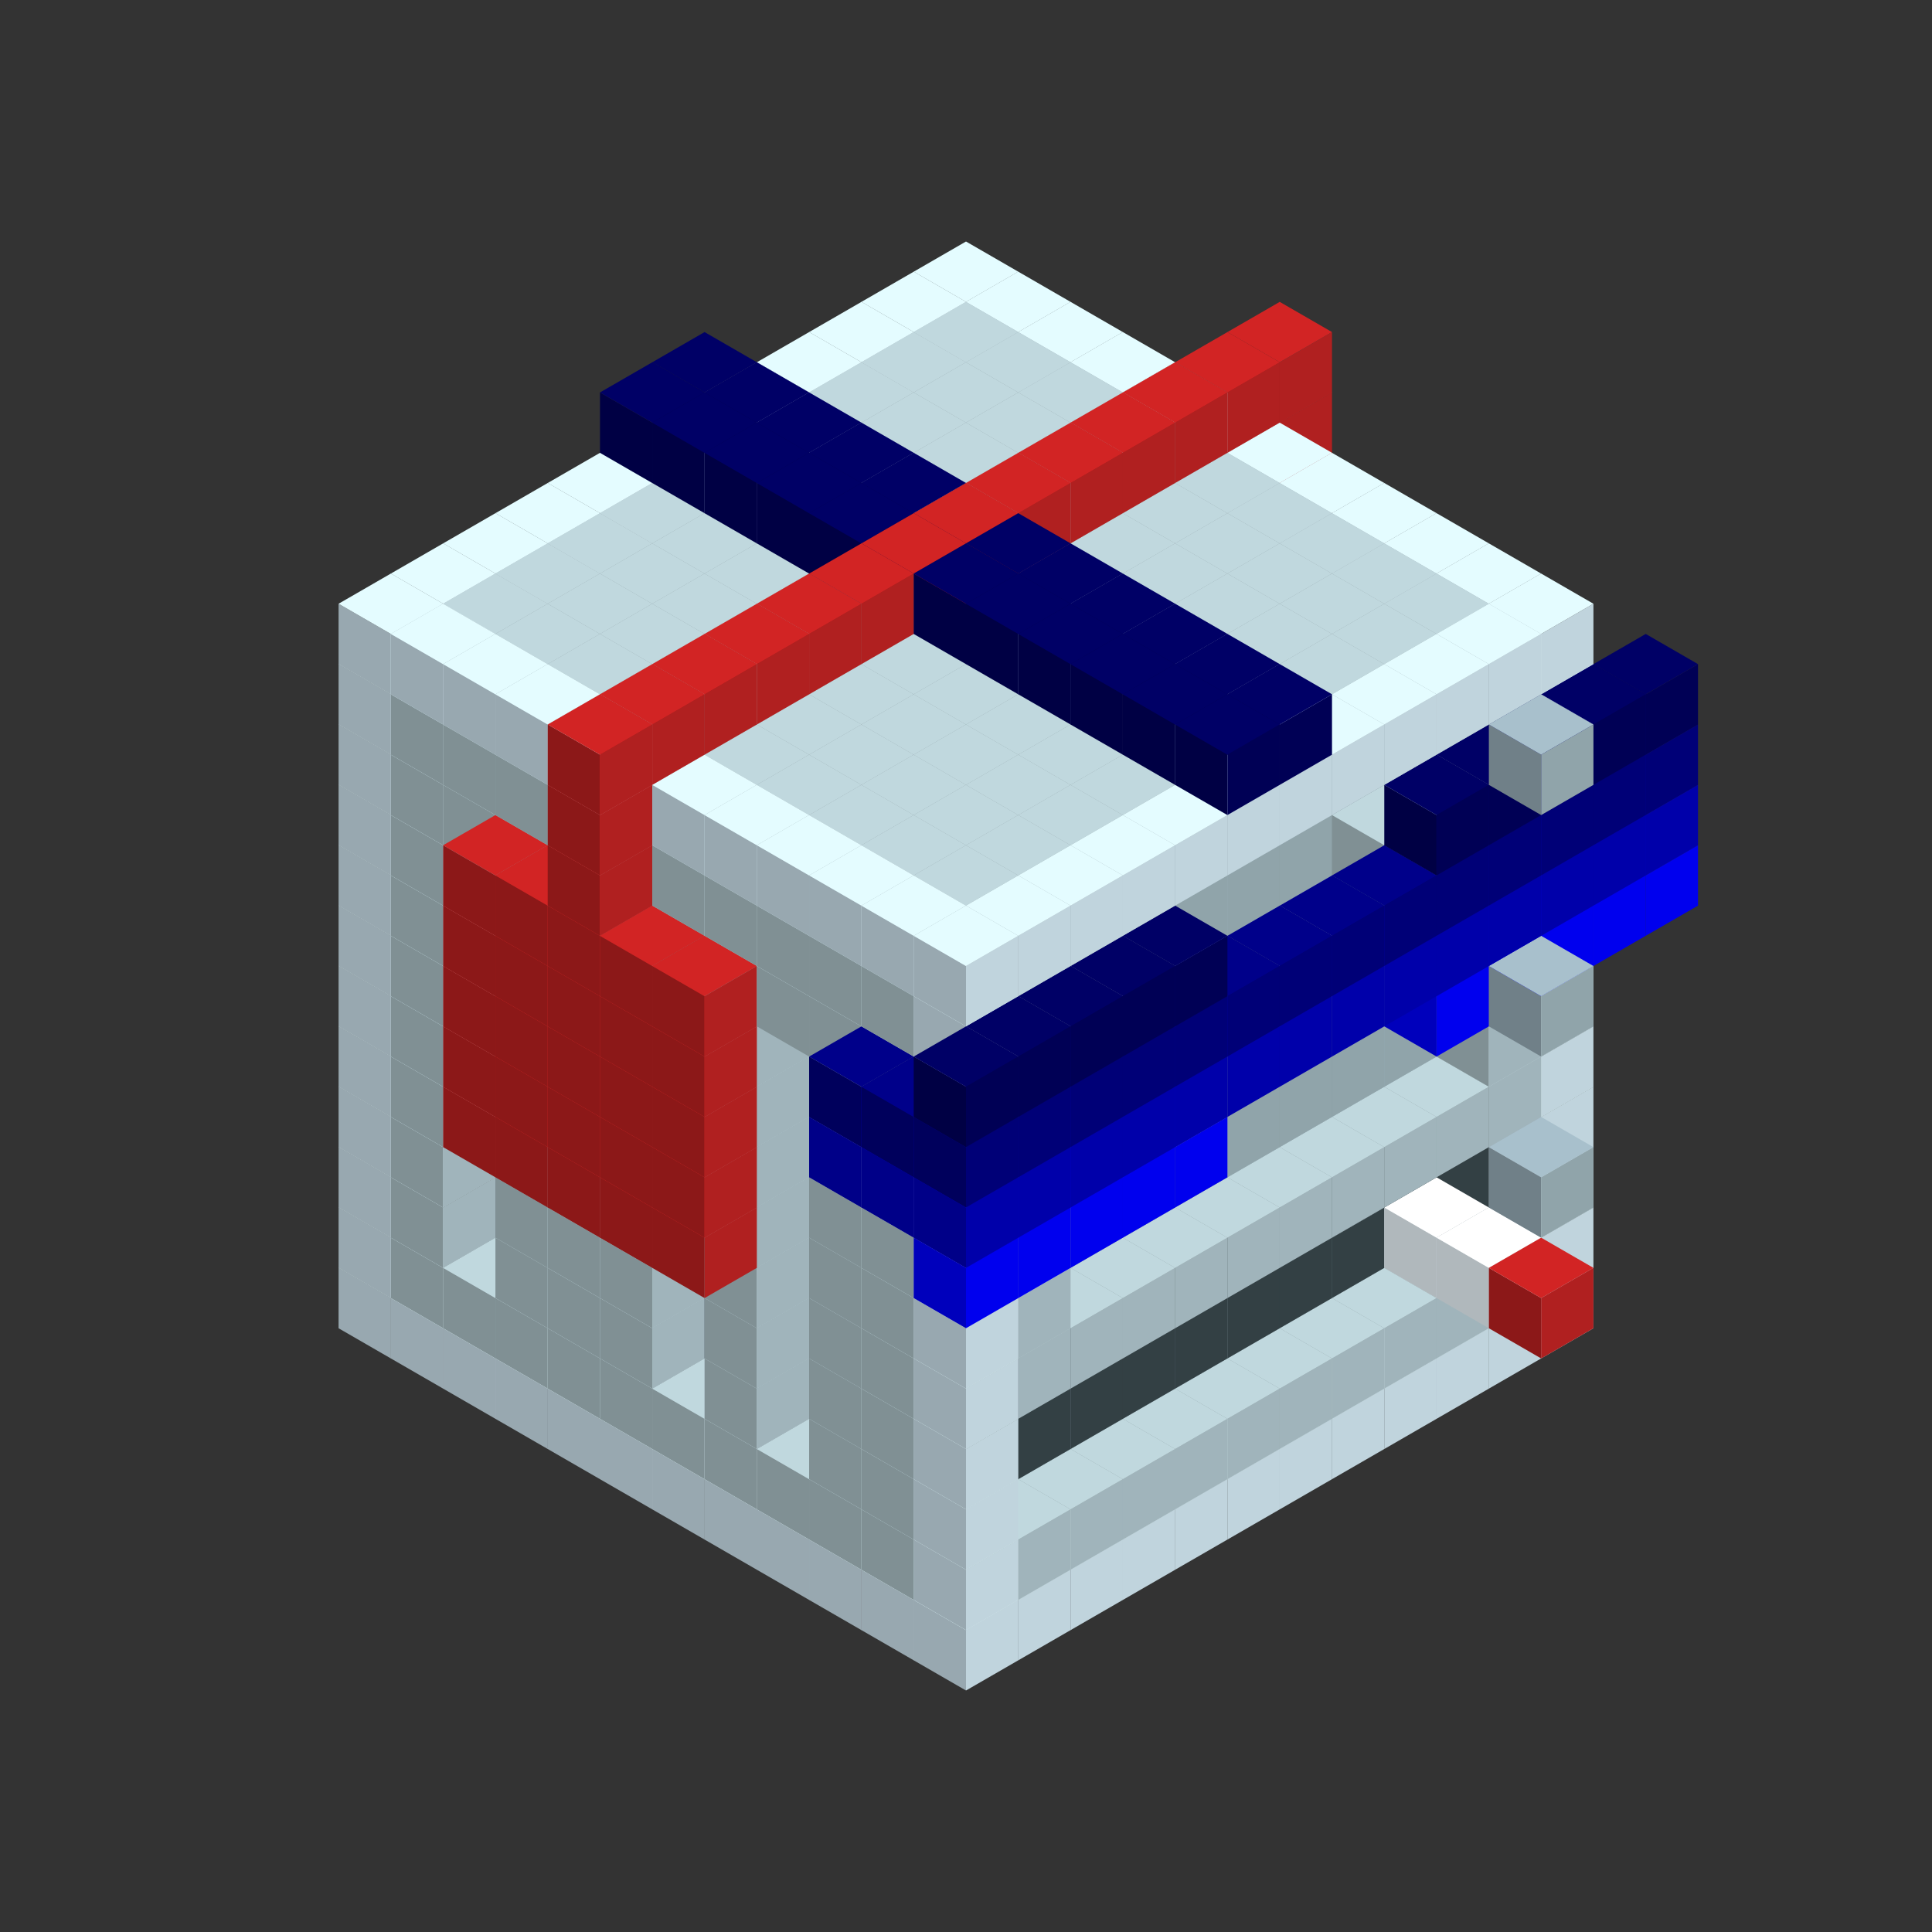 
<svg width='600' height='600' viewBox='4436371 5550000 3200000 3200000' xmlns='http://www.w3.org/2000/svg' xmlns:xlink='http://www.w3.org/1999/xlink'>
<rect x="4436371" y="5550000" width="3200000" height="3200000" fill="#333333" stroke="none"/>
<use xlink:href='#v-0x00000058-4' transform='translate(983738,3600000)'/>
<use xlink:href='#v-0x00000058-4' transform='translate(1070341,3650000)'/>
<use xlink:href='#v-0x00000058-4' transform='translate(1156944,3700000)'/>
<use xlink:href='#v-0x00000058-4' transform='translate(1243547,3750000)'/>
<use xlink:href='#v-0x00000058-4' transform='translate(1330150,3800000)'/>
<use xlink:href='#v-0x00000058-4' transform='translate(1416753,3850000)'/>
<use xlink:href='#v-0x00000058-4' transform='translate(1503356,3900000)'/>
<use xlink:href='#v-0x00000058-4' transform='translate(1589959,3950000)'/>
<use xlink:href='#v-0x00000058-4' transform='translate(1676562,4000000)'/>
<use xlink:href='#v-0x00000058-4' transform='translate(1763165,4050000)'/>
<use xlink:href='#v-0x00000058-4' transform='translate(1849768,4100000)'/>
<use xlink:href='#v-0x00000058-4' transform='translate(2889004,3600000)'/>
<use xlink:href='#v-0x00000058-4' transform='translate(2802401,3650000)'/>
<use xlink:href='#v-0x00000058-4' transform='translate(2715798,3700000)'/>
<use xlink:href='#v-0x00000058-4' transform='translate(2629195,3750000)'/>
<use xlink:href='#v-0x00000058-4' transform='translate(2542592,3800000)'/>
<use xlink:href='#v-0x00000058-4' transform='translate(2455989,3850000)'/>
<use xlink:href='#v-0x00000058-4' transform='translate(2369386,3900000)'/>
<use xlink:href='#v-0x00000058-4' transform='translate(2282783,3950000)'/>
<use xlink:href='#v-0x00000058-4' transform='translate(2196180,4000000)'/>
<use xlink:href='#v-0x00000058-4' transform='translate(2109577,4050000)'/>
<use xlink:href='#v-0x00000058-4' transform='translate(2022974,4100000)'/>
<use xlink:href='#v-0x00000058-4' transform='translate(1936371,4150000)'/>
<use xlink:href='#v-0x00000058-4' transform='translate(983738,3500000)'/>
<use xlink:href='#v-0x00000058-1' transform='translate(1070341,3550000)'/>
<use xlink:href='#v-0x00000058-1' transform='translate(1156944,3600000)'/>
<use xlink:href='#v-0x00000058-1' transform='translate(1243547,3650000)'/>
<use xlink:href='#v-0x00000058-1' transform='translate(1330150,3700000)'/>
<use xlink:href='#v-0x00000058-1' transform='translate(1416753,3750000)'/>
<use xlink:href='#v-0x00000058-1' transform='translate(1503356,3800000)'/>
<use xlink:href='#v-0x00000058-1' transform='translate(1589959,3850000)'/>
<use xlink:href='#v-0x00000058-1' transform='translate(1676562,3900000)'/>
<use xlink:href='#v-0x00000058-1' transform='translate(1763165,3950000)'/>
<use xlink:href='#v-0x00000058-2' transform='translate(2715798,3500000)'/>
<use xlink:href='#v-0x00000058-2' transform='translate(2629195,3550000)'/>
<use xlink:href='#v-0x00000058-2' transform='translate(2542592,3600000)'/>
<use xlink:href='#v-0x00000058-2' transform='translate(2455989,3650000)'/>
<use xlink:href='#v-0x00000058-2' transform='translate(2369386,3700000)'/>
<use xlink:href='#v-0x00000058-2' transform='translate(2282783,3750000)'/>
<use xlink:href='#v-0x00000058-2' transform='translate(2196180,3800000)'/>
<use xlink:href='#v-0x00000058-2' transform='translate(2109577,3850000)'/>
<use xlink:href='#v-0x00000058-2' transform='translate(2022974,3900000)'/>
<use xlink:href='#v-0x00000058-2' transform='translate(1936371,3950000)'/>
<use xlink:href='#v-0x00000058-1' transform='translate(1849768,4000000)'/>
<use xlink:href='#v-0x00000058-4' transform='translate(2889004,3500000)'/>
<use xlink:href='#v-0x00000058-1' transform='translate(2802401,3550000)'/>
<use xlink:href='#v-0x00000058-1' transform='translate(2715798,3600000)'/>
<use xlink:href='#v-0x00000058-1' transform='translate(2629195,3650000)'/>
<use xlink:href='#v-0x00000058-1' transform='translate(2542592,3700000)'/>
<use xlink:href='#v-0x00000058-1' transform='translate(2455989,3750000)'/>
<use xlink:href='#v-0x00000058-1' transform='translate(2369386,3800000)'/>
<use xlink:href='#v-0x00000058-1' transform='translate(2282783,3850000)'/>
<use xlink:href='#v-0x00000058-1' transform='translate(2196180,3900000)'/>
<use xlink:href='#v-0x00000058-1' transform='translate(2109577,3950000)'/>
<use xlink:href='#v-0x00000058-1' transform='translate(2022974,4000000)'/>
<use xlink:href='#v-0x00000058-4' transform='translate(1936371,4050000)'/>
<use xlink:href='#v-0x00000058-4' transform='translate(983738,3400000)'/>
<use xlink:href='#v-0x00000058-1' transform='translate(1070341,3450000)'/>
<use xlink:href='#v-0x00000058-2' transform='translate(1243547,3450000)'/>
<use xlink:href='#v-0x00000058-2' transform='translate(1330150,3500000)'/>
<use xlink:href='#v-0x00000058-1' transform='translate(1243547,3550000)'/>
<use xlink:href='#v-0x00000058-2' transform='translate(1416753,3550000)'/>
<use xlink:href='#v-0x00000058-1' transform='translate(1330150,3600000)'/>
<use xlink:href='#v-0x00000058-2' transform='translate(1503356,3600000)'/>
<use xlink:href='#v-0x00000058-1' transform='translate(1416753,3650000)'/>
<use xlink:href='#v-0x00000058-2' transform='translate(1589959,3650000)'/>
<use xlink:href='#v-0x00000058-2' transform='translate(1676562,3700000)'/>
<use xlink:href='#v-0x00000058-1' transform='translate(1589959,3750000)'/>
<use xlink:href='#v-0x00000058-2' transform='translate(1763165,3750000)'/>
<use xlink:href='#v-0x00000058-2' transform='translate(1849768,3800000)'/>
<use xlink:href='#v-0x00000058-1' transform='translate(1763165,3850000)'/>
<use xlink:href='#v-0x00000058-5' transform='translate(2715798,3400000)'/>
<use xlink:href='#v-0x00000058-6' transform='translate(2629195,3450000)'/>
<use xlink:href='#v-0x00000058-5' transform='translate(2542592,3500000)'/>
<use xlink:href='#v-0x00000058-5' transform='translate(2455989,3550000)'/>
<use xlink:href='#v-0x00000058-5' transform='translate(2369386,3600000)'/>
<use xlink:href='#v-0x00000058-5' transform='translate(2282783,3650000)'/>
<use xlink:href='#v-0x00000058-5' transform='translate(2196180,3700000)'/>
<use xlink:href='#v-0x00000058-5' transform='translate(2109577,3750000)'/>
<use xlink:href='#v-0x00000058-5' transform='translate(2022974,3800000)'/>
<use xlink:href='#v-0x00000058-5' transform='translate(1936371,3850000)'/>
<use xlink:href='#v-0x00000058-1' transform='translate(1849768,3900000)'/>
<use xlink:href='#v-0x00000058-4' transform='translate(2889004,3400000)'/>
<use xlink:href='#v-0x00000058-6' transform='translate(2715798,3500000)'/>
<use xlink:href='#v-0x00000058-4' transform='translate(1936371,3950000)'/>
<use xlink:href='#v-0x00000058-6' transform='translate(2802401,3550000)'/>
<use xlink:href='#v-0x00000058-7' transform='translate(2889004,3600000)'/>
<use xlink:href='#v-0x00000058-4' transform='translate(983738,3300000)'/>
<use xlink:href='#v-0x00000058-1' transform='translate(1070341,3350000)'/>
<use xlink:href='#v-0x00000058-2' transform='translate(1243547,3350000)'/>
<use xlink:href='#v-0x00000058-2' transform='translate(1330150,3400000)'/>
<use xlink:href='#v-0x00000058-1' transform='translate(1243547,3450000)'/>
<use xlink:href='#v-0x00000058-2' transform='translate(1416753,3450000)'/>
<use xlink:href='#v-0x00000058-1' transform='translate(1330150,3500000)'/>
<use xlink:href='#v-0x00000058-2' transform='translate(1503356,3500000)'/>
<use xlink:href='#v-0x00000058-1' transform='translate(1416753,3550000)'/>
<use xlink:href='#v-0x00000058-2' transform='translate(1589959,3550000)'/>
<use xlink:href='#v-0x00000058-2' transform='translate(1676562,3600000)'/>
<use xlink:href='#v-0x00000058-1' transform='translate(1589959,3650000)'/>
<use xlink:href='#v-0x00000058-2' transform='translate(1763165,3650000)'/>
<use xlink:href='#v-0x00000058-2' transform='translate(1849768,3700000)'/>
<use xlink:href='#v-0x00000058-1' transform='translate(1763165,3750000)'/>
<use xlink:href='#v-0x00000058-5' transform='translate(2715798,3300000)'/>
<use xlink:href='#v-0x00000058-5' transform='translate(2629195,3350000)'/>
<use xlink:href='#v-0x00000058-5' transform='translate(2542592,3400000)'/>
<use xlink:href='#v-0x00000058-5' transform='translate(2455989,3450000)'/>
<use xlink:href='#v-0x00000058-5' transform='translate(2369386,3500000)'/>
<use xlink:href='#v-0x00000058-5' transform='translate(2282783,3550000)'/>
<use xlink:href='#v-0x00000058-5' transform='translate(2196180,3600000)'/>
<use xlink:href='#v-0x00000058-5' transform='translate(2109577,3650000)'/>
<use xlink:href='#v-0x00000058-5' transform='translate(2022974,3700000)'/>
<use xlink:href='#v-0x00000058-5' transform='translate(1936371,3750000)'/>
<use xlink:href='#v-0x00000058-1' transform='translate(1849768,3800000)'/>
<use xlink:href='#v-0x00000058-4' transform='translate(2889004,3300000)'/>
<use xlink:href='#v-0x00000058-4' transform='translate(1936371,3850000)'/>
<use xlink:href='#v-0x00000058-4' transform='translate(983738,3200000)'/>
<use xlink:href='#v-0x00000058-1' transform='translate(1070341,3250000)'/>
<use xlink:href='#v-0x00000058-2' transform='translate(1243547,3250000)'/>
<use xlink:href='#v-0x00000058-2' transform='translate(1330150,3300000)'/>
<use xlink:href='#v-0x00000058-1' transform='translate(1243547,3350000)'/>
<use xlink:href='#v-0x00000058-2' transform='translate(1416753,3350000)'/>
<use xlink:href='#v-0x00000058-1' transform='translate(1330150,3400000)'/>
<use xlink:href='#v-0x00000058-2' transform='translate(1503356,3400000)'/>
<use xlink:href='#v-0x00000058-1' transform='translate(1416753,3450000)'/>
<use xlink:href='#v-0x00000058-2' transform='translate(1589959,3450000)'/>
<use xlink:href='#v-0x00000058-2' transform='translate(1676562,3500000)'/>
<use xlink:href='#v-0x00000058-1' transform='translate(1589959,3550000)'/>
<use xlink:href='#v-0x00000058-2' transform='translate(1763165,3550000)'/>
<use xlink:href='#v-0x00000058-2' transform='translate(1849768,3600000)'/>
<use xlink:href='#v-0x00000058-1' transform='translate(1763165,3650000)'/>
<use xlink:href='#v-0x00000058-2' transform='translate(2715798,3200000)'/>
<use xlink:href='#v-0x00000058-2' transform='translate(2629195,3250000)'/>
<use xlink:href='#v-0x00000058-2' transform='translate(2542592,3300000)'/>
<use xlink:href='#v-0x00000058-2' transform='translate(2455989,3350000)'/>
<use xlink:href='#v-0x00000058-2' transform='translate(2369386,3400000)'/>
<use xlink:href='#v-0x00000058-2' transform='translate(2282783,3450000)'/>
<use xlink:href='#v-0x00000058-2' transform='translate(2196180,3500000)'/>
<use xlink:href='#v-0x00000058-2' transform='translate(2109577,3550000)'/>
<use xlink:href='#v-0x00000058-2' transform='translate(2022974,3600000)'/>
<use xlink:href='#v-0x00000058-2' transform='translate(1936371,3650000)'/>
<use xlink:href='#v-0x00000058-1' transform='translate(1849768,3700000)'/>
<use xlink:href='#v-0x00000058-4' transform='translate(2889004,3200000)'/>
<use xlink:href='#v-0x00000058-1' transform='translate(2802401,3250000)'/>
<use xlink:href='#v-0x00000058-1' transform='translate(2715798,3300000)'/>
<use xlink:href='#v-0x00000058-1' transform='translate(2629195,3350000)'/>
<use xlink:href='#v-0x00000058-1' transform='translate(2542592,3400000)'/>
<use xlink:href='#v-0x00000058-1' transform='translate(2455989,3450000)'/>
<use xlink:href='#v-0x00000058-1' transform='translate(2369386,3500000)'/>
<use xlink:href='#v-0x00000058-1' transform='translate(2282783,3550000)'/>
<use xlink:href='#v-0x00000058-1' transform='translate(2196180,3600000)'/>
<use xlink:href='#v-0x00000058-1' transform='translate(2109577,3650000)'/>
<use xlink:href='#v-0x00000058-1' transform='translate(2022974,3700000)'/>
<use xlink:href='#v-0x00000058-4' transform='translate(1936371,3750000)'/>
<use xlink:href='#v-0x00000058-8' transform='translate(2889004,3400000)'/>
<use xlink:href='#v-0x00000058-4' transform='translate(983738,3100000)'/>
<use xlink:href='#v-0x00000058-1' transform='translate(1070341,3150000)'/>
<use xlink:href='#v-0x00000058-2' transform='translate(1243547,3150000)'/>
<use xlink:href='#v-0x00000058-14' transform='translate(2282783,2650000)'/>
<use xlink:href='#v-0x00000058-2' transform='translate(1330150,3200000)'/>
<use xlink:href='#v-0x00000058-14' transform='translate(1156944,3300000)'/>
<use xlink:href='#v-0x00000058-14' transform='translate(2369386,2700000)'/>
<use xlink:href='#v-0x00000058-2' transform='translate(1416753,3250000)'/>
<use xlink:href='#v-0x00000058-14' transform='translate(1243547,3350000)'/>
<use xlink:href='#v-0x00000058-14' transform='translate(2455989,2750000)'/>
<use xlink:href='#v-0x00000058-2' transform='translate(1503356,3300000)'/>
<use xlink:href='#v-0x00000058-14' transform='translate(1330150,3400000)'/>
<use xlink:href='#v-0x00000058-14' transform='translate(2542592,2800000)'/>
<use xlink:href='#v-0x00000058-2' transform='translate(1589959,3350000)'/>
<use xlink:href='#v-0x00000058-14' transform='translate(1416753,3450000)'/>
<use xlink:href='#v-0x00000058-14' transform='translate(2629195,2850000)'/>
<use xlink:href='#v-0x00000058-2' transform='translate(1676562,3400000)'/>
<use xlink:href='#v-0x00000058-1' transform='translate(1589959,3450000)'/>
<use xlink:href='#v-0x00000058-14' transform='translate(1503356,3500000)'/>
<use xlink:href='#v-0x00000058-2' transform='translate(1763165,3450000)'/>
<use xlink:href='#v-0x00000058-2' transform='translate(1849768,3500000)'/>
<use xlink:href='#v-0x00000058-1' transform='translate(1763165,3550000)'/>
<use xlink:href='#v-0x00000058-2' transform='translate(2715798,3100000)'/>
<use xlink:href='#v-0x00000058-2' transform='translate(2629195,3150000)'/>
<use xlink:href='#v-0x00000058-2' transform='translate(2542592,3200000)'/>
<use xlink:href='#v-0x00000058-2' transform='translate(2455989,3250000)'/>
<use xlink:href='#v-0x00000058-2' transform='translate(2369386,3300000)'/>
<use xlink:href='#v-0x00000058-2' transform='translate(2282783,3350000)'/>
<use xlink:href='#v-0x00000058-2' transform='translate(2196180,3400000)'/>
<use xlink:href='#v-0x00000058-2' transform='translate(2109577,3450000)'/>
<use xlink:href='#v-0x00000058-2' transform='translate(2022974,3500000)'/>
<use xlink:href='#v-0x00000058-2' transform='translate(1936371,3550000)'/>
<use xlink:href='#v-0x00000058-1' transform='translate(1849768,3600000)'/>
<use xlink:href='#v-0x00000058-4' transform='translate(2889004,3100000)'/>
<use xlink:href='#v-0x00000058-1' transform='translate(2802401,3150000)'/>
<use xlink:href='#v-0x00000058-1' transform='translate(2022974,3600000)'/>
<use xlink:href='#v-0x00000058-4' transform='translate(1936371,3650000)'/>
<use xlink:href='#v-0x00000058-4' transform='translate(983738,3000000)'/>
<use xlink:href='#v-0x00000058-1' transform='translate(1070341,3050000)'/>
<use xlink:href='#v-0x00000058-2' transform='translate(1243547,3050000)'/>
<use xlink:href='#v-0x00000058-14' transform='translate(2282783,2550000)'/>
<use xlink:href='#v-0x00000058-2' transform='translate(1330150,3100000)'/>
<use xlink:href='#v-0x00000058-1' transform='translate(1243547,3150000)'/>
<use xlink:href='#v-0x00000058-14' transform='translate(1156944,3200000)'/>
<use xlink:href='#v-0x00000058-14' transform='translate(2369386,2600000)'/>
<use xlink:href='#v-0x00000058-2' transform='translate(1416753,3150000)'/>
<use xlink:href='#v-0x00000058-1' transform='translate(1330150,3200000)'/>
<use xlink:href='#v-0x00000058-14' transform='translate(1243547,3250000)'/>
<use xlink:href='#v-0x00000058-14' transform='translate(2455989,2650000)'/>
<use xlink:href='#v-0x00000058-2' transform='translate(1503356,3200000)'/>
<use xlink:href='#v-0x00000058-1' transform='translate(1416753,3250000)'/>
<use xlink:href='#v-0x00000058-14' transform='translate(1330150,3300000)'/>
<use xlink:href='#v-0x00000058-14' transform='translate(2542592,2700000)'/>
<use xlink:href='#v-0x00000058-2' transform='translate(1589959,3250000)'/>
<use xlink:href='#v-0x00000058-14' transform='translate(1416753,3350000)'/>
<use xlink:href='#v-0x00000058-14' transform='translate(2629195,2750000)'/>
<use xlink:href='#v-0x00000058-2' transform='translate(1676562,3300000)'/>
<use xlink:href='#v-0x00000058-1' transform='translate(1589959,3350000)'/>
<use xlink:href='#v-0x00000058-14' transform='translate(1503356,3400000)'/>
<use xlink:href='#v-0x00000058-2' transform='translate(1763165,3350000)'/>
<use xlink:href='#v-0x00000058-2' transform='translate(1849768,3400000)'/>
<use xlink:href='#v-0x00000058-1' transform='translate(1763165,3450000)'/>
<use xlink:href='#v-0x00000058-2' transform='translate(2715798,3000000)'/>
<use xlink:href='#v-0x00000058-2' transform='translate(2629195,3050000)'/>
<use xlink:href='#v-0x00000058-2' transform='translate(2542592,3100000)'/>
<use xlink:href='#v-0x00000058-2' transform='translate(2455989,3150000)'/>
<use xlink:href='#v-0x00000058-2' transform='translate(2369386,3200000)'/>
<use xlink:href='#v-0x00000058-2' transform='translate(2282783,3250000)'/>
<use xlink:href='#v-0x00000058-2' transform='translate(2196180,3300000)'/>
<use xlink:href='#v-0x00000058-2' transform='translate(2109577,3350000)'/>
<use xlink:href='#v-0x00000058-2' transform='translate(2022974,3400000)'/>
<use xlink:href='#v-0x00000058-2' transform='translate(1936371,3450000)'/>
<use xlink:href='#v-0x00000058-1' transform='translate(1849768,3500000)'/>
<use xlink:href='#v-0x00000058-4' transform='translate(2889004,3000000)'/>
<use xlink:href='#v-0x00000058-4' transform='translate(1936371,3550000)'/>
<use xlink:href='#v-0x00000058-4' transform='translate(983738,2900000)'/>
<use xlink:href='#v-0x00000058-1' transform='translate(1070341,2950000)'/>
<use xlink:href='#v-0x00000058-2' transform='translate(1243547,2950000)'/>
<use xlink:href='#v-0x00000058-14' transform='translate(2282783,2450000)'/>
<use xlink:href='#v-0x00000058-2' transform='translate(1330150,3000000)'/>
<use xlink:href='#v-0x00000058-1' transform='translate(1243547,3050000)'/>
<use xlink:href='#v-0x00000058-14' transform='translate(1156944,3100000)'/>
<use xlink:href='#v-0x00000058-14' transform='translate(2369386,2500000)'/>
<use xlink:href='#v-0x00000058-2' transform='translate(1416753,3050000)'/>
<use xlink:href='#v-0x00000058-1' transform='translate(1330150,3100000)'/>
<use xlink:href='#v-0x00000058-14' transform='translate(1243547,3150000)'/>
<use xlink:href='#v-0x00000058-14' transform='translate(2455989,2550000)'/>
<use xlink:href='#v-0x00000058-2' transform='translate(1503356,3100000)'/>
<use xlink:href='#v-0x00000058-1' transform='translate(1416753,3150000)'/>
<use xlink:href='#v-0x00000058-14' transform='translate(1330150,3200000)'/>
<use xlink:href='#v-0x00000058-14' transform='translate(2542592,2600000)'/>
<use xlink:href='#v-0x00000058-2' transform='translate(1589959,3150000)'/>
<use xlink:href='#v-0x00000058-14' transform='translate(1416753,3250000)'/>
<use xlink:href='#v-0x00000058-14' transform='translate(2629195,2650000)'/>
<use xlink:href='#v-0x00000058-2' transform='translate(1676562,3200000)'/>
<use xlink:href='#v-0x00000058-1' transform='translate(1589959,3250000)'/>
<use xlink:href='#v-0x00000058-14' transform='translate(1503356,3300000)'/>
<use xlink:href='#v-0x00000058-2' transform='translate(1763165,3250000)'/>
<use xlink:href='#v-0x00000058-2' transform='translate(1849768,3300000)'/>
<use xlink:href='#v-0x00000058-1' transform='translate(1763165,3350000)'/>
<use xlink:href='#v-0x00000058-2' transform='translate(2715798,2900000)'/>
<use xlink:href='#v-0x00000058-2' transform='translate(2629195,2950000)'/>
<use xlink:href='#v-0x00000058-2' transform='translate(2542592,3000000)'/>
<use xlink:href='#v-0x00000058-2' transform='translate(2455989,3050000)'/>
<use xlink:href='#v-0x00000058-2' transform='translate(2369386,3100000)'/>
<use xlink:href='#v-0x00000058-2' transform='translate(2282783,3150000)'/>
<use xlink:href='#v-0x00000058-2' transform='translate(2196180,3200000)'/>
<use xlink:href='#v-0x00000058-2' transform='translate(2109577,3250000)'/>
<use xlink:href='#v-0x00000058-2' transform='translate(2022974,3300000)'/>
<use xlink:href='#v-0x00000058-2' transform='translate(1936371,3350000)'/>
<use xlink:href='#v-0x00000058-1' transform='translate(1849768,3400000)'/>
<use xlink:href='#v-0x00000058-4' transform='translate(2889004,2900000)'/>
<use xlink:href='#v-0x00000058-1' transform='translate(2802401,2950000)'/>
<use xlink:href='#v-0x00000058-1' transform='translate(2715798,3000000)'/>
<use xlink:href='#v-0x00000058-1' transform='translate(2629195,3050000)'/>
<use xlink:href='#v-0x00000058-1' transform='translate(2196180,3300000)'/>
<use xlink:href='#v-0x00000058-1' transform='translate(2109577,3350000)'/>
<use xlink:href='#v-0x00000058-1' transform='translate(2022974,3400000)'/>
<use xlink:href='#v-0x00000058-4' transform='translate(1936371,3450000)'/>
<use xlink:href='#v-0x00000058-12' transform='translate(3062210,2900000)'/>
<use xlink:href='#v-0x00000058-12' transform='translate(2975607,2950000)'/>
<use xlink:href='#v-0x00000058-12' transform='translate(2889004,3000000)'/>
<use xlink:href='#v-0x00000058-12' transform='translate(2802401,3050000)'/>
<use xlink:href='#v-0x00000058-12' transform='translate(2715798,3100000)'/>
<use xlink:href='#v-0x00000058-12' transform='translate(2282783,3350000)'/>
<use xlink:href='#v-0x00000058-12' transform='translate(2196180,3400000)'/>
<use xlink:href='#v-0x00000058-12' transform='translate(2109577,3450000)'/>
<use xlink:href='#v-0x00000058-12' transform='translate(2022974,3500000)'/>
<use xlink:href='#v-0x00000058-12' transform='translate(1936371,3550000)'/>
<use xlink:href='#v-0x00000058-8' transform='translate(2889004,3100000)'/>
<use xlink:href='#v-0x00000058-4' transform='translate(983738,2800000)'/>
<use xlink:href='#v-0x00000058-1' transform='translate(1070341,2850000)'/>
<use xlink:href='#v-0x00000058-2' transform='translate(1243547,2850000)'/>
<use xlink:href='#v-0x00000058-14' transform='translate(2282783,2350000)'/>
<use xlink:href='#v-0x00000058-2' transform='translate(1330150,2900000)'/>
<use xlink:href='#v-0x00000058-1' transform='translate(1243547,2950000)'/>
<use xlink:href='#v-0x00000058-14' transform='translate(1156944,3000000)'/>
<use xlink:href='#v-0x00000058-14' transform='translate(2369386,2400000)'/>
<use xlink:href='#v-0x00000058-2' transform='translate(1416753,2950000)'/>
<use xlink:href='#v-0x00000058-1' transform='translate(1330150,3000000)'/>
<use xlink:href='#v-0x00000058-14' transform='translate(1243547,3050000)'/>
<use xlink:href='#v-0x00000058-14' transform='translate(2455989,2450000)'/>
<use xlink:href='#v-0x00000058-2' transform='translate(1503356,3000000)'/>
<use xlink:href='#v-0x00000058-1' transform='translate(1416753,3050000)'/>
<use xlink:href='#v-0x00000058-14' transform='translate(1330150,3100000)'/>
<use xlink:href='#v-0x00000058-14' transform='translate(2542592,2500000)'/>
<use xlink:href='#v-0x00000058-2' transform='translate(1589959,3050000)'/>
<use xlink:href='#v-0x00000058-14' transform='translate(1416753,3150000)'/>
<use xlink:href='#v-0x00000058-14' transform='translate(2629195,2550000)'/>
<use xlink:href='#v-0x00000058-2' transform='translate(1676562,3100000)'/>
<use xlink:href='#v-0x00000058-1' transform='translate(1589959,3150000)'/>
<use xlink:href='#v-0x00000058-14' transform='translate(1503356,3200000)'/>
<use xlink:href='#v-0x00000058-2' transform='translate(1763165,3150000)'/>
<use xlink:href='#v-0x00000058-2' transform='translate(1849768,3200000)'/>
<use xlink:href='#v-0x00000058-1' transform='translate(1763165,3250000)'/>
<use xlink:href='#v-0x00000058-11' transform='translate(2889004,2700000)'/>
<use xlink:href='#v-0x00000058-2' transform='translate(2715798,2800000)'/>
<use xlink:href='#v-0x00000058-2' transform='translate(2629195,2850000)'/>
<use xlink:href='#v-0x00000058-2' transform='translate(2542592,2900000)'/>
<use xlink:href='#v-0x00000058-2' transform='translate(2455989,2950000)'/>
<use xlink:href='#v-0x00000058-2' transform='translate(2369386,3000000)'/>
<use xlink:href='#v-0x00000058-2' transform='translate(2282783,3050000)'/>
<use xlink:href='#v-0x00000058-2' transform='translate(2196180,3100000)'/>
<use xlink:href='#v-0x00000058-2' transform='translate(2109577,3150000)'/>
<use xlink:href='#v-0x00000058-2' transform='translate(2022974,3200000)'/>
<use xlink:href='#v-0x00000058-2' transform='translate(1936371,3250000)'/>
<use xlink:href='#v-0x00000058-1' transform='translate(1849768,3300000)'/>
<use xlink:href='#v-0x00000058-11' transform='translate(1763165,3350000)'/>
<use xlink:href='#v-0x00000058-11' transform='translate(2975607,2750000)'/>
<use xlink:href='#v-0x00000058-4' transform='translate(2889004,2800000)'/>
<use xlink:href='#v-0x00000058-1' transform='translate(2802401,2850000)'/>
<use xlink:href='#v-0x00000058-3' transform='translate(2715798,2900000)'/>
<use xlink:href='#v-0x00000058-3' transform='translate(2629195,2950000)'/>
<use xlink:href='#v-0x00000058-1' transform='translate(2542592,3000000)'/>
<use xlink:href='#v-0x00000058-1' transform='translate(2282783,3150000)'/>
<use xlink:href='#v-0x00000058-3' transform='translate(2196180,3200000)'/>
<use xlink:href='#v-0x00000058-3' transform='translate(2109577,3250000)'/>
<use xlink:href='#v-0x00000058-1' transform='translate(2022974,3300000)'/>
<use xlink:href='#v-0x00000058-4' transform='translate(1936371,3350000)'/>
<use xlink:href='#v-0x00000058-11' transform='translate(1849768,3400000)'/>
<use xlink:href='#v-0x00000058-11' transform='translate(3062210,2800000)'/>
<use xlink:href='#v-0x00000058-11' transform='translate(2975607,2850000)'/>
<use xlink:href='#v-0x00000058-11' transform='translate(2889004,2900000)'/>
<use xlink:href='#v-0x00000058-11' transform='translate(2802401,2950000)'/>
<use xlink:href='#v-0x00000058-11' transform='translate(2715798,3000000)'/>
<use xlink:href='#v-0x00000058-11' transform='translate(2629195,3050000)'/>
<use xlink:href='#v-0x00000058-11' transform='translate(2542592,3100000)'/>
<use xlink:href='#v-0x00000058-11' transform='translate(2455989,3150000)'/>
<use xlink:href='#v-0x00000058-11' transform='translate(2369386,3200000)'/>
<use xlink:href='#v-0x00000058-11' transform='translate(2282783,3250000)'/>
<use xlink:href='#v-0x00000058-11' transform='translate(2196180,3300000)'/>
<use xlink:href='#v-0x00000058-11' transform='translate(2109577,3350000)'/>
<use xlink:href='#v-0x00000058-11' transform='translate(2022974,3400000)'/>
<use xlink:href='#v-0x00000058-11' transform='translate(1936371,3450000)'/>
<use xlink:href='#v-0x00000058-4' transform='translate(983738,2700000)'/>
<use xlink:href='#v-0x00000058-1' transform='translate(1070341,2750000)'/>
<use xlink:href='#v-0x00000058-2' transform='translate(1243547,2750000)'/>
<use xlink:href='#v-0x00000058-1' transform='translate(1156944,2800000)'/>
<use xlink:href='#v-0x00000058-14' transform='translate(2282783,2250000)'/>
<use xlink:href='#v-0x00000058-2' transform='translate(1330150,2800000)'/>
<use xlink:href='#v-0x00000058-14' transform='translate(1156944,2900000)'/>
<use xlink:href='#v-0x00000058-14' transform='translate(2369386,2300000)'/>
<use xlink:href='#v-0x00000058-2' transform='translate(1416753,2850000)'/>
<use xlink:href='#v-0x00000058-14' transform='translate(1243547,2950000)'/>
<use xlink:href='#v-0x00000058-14' transform='translate(2455989,2350000)'/>
<use xlink:href='#v-0x00000058-2' transform='translate(1503356,2900000)'/>
<use xlink:href='#v-0x00000058-14' transform='translate(1330150,3000000)'/>
<use xlink:href='#v-0x00000058-14' transform='translate(2542592,2400000)'/>
<use xlink:href='#v-0x00000058-2' transform='translate(1589959,2950000)'/>
<use xlink:href='#v-0x00000058-1' transform='translate(1503356,3000000)'/>
<use xlink:href='#v-0x00000058-14' transform='translate(1416753,3050000)'/>
<use xlink:href='#v-0x00000058-14' transform='translate(2629195,2450000)'/>
<use xlink:href='#v-0x00000058-2' transform='translate(1676562,3000000)'/>
<use xlink:href='#v-0x00000058-1' transform='translate(1589959,3050000)'/>
<use xlink:href='#v-0x00000058-14' transform='translate(1503356,3100000)'/>
<use xlink:href='#v-0x00000058-2' transform='translate(1763165,3050000)'/>
<use xlink:href='#v-0x00000058-1' transform='translate(1676562,3100000)'/>
<use xlink:href='#v-0x00000058-2' transform='translate(1849768,3100000)'/>
<use xlink:href='#v-0x00000058-1' transform='translate(1763165,3150000)'/>
<use xlink:href='#v-0x00000058-10' transform='translate(2889004,2600000)'/>
<use xlink:href='#v-0x00000058-2' transform='translate(2715798,2700000)'/>
<use xlink:href='#v-0x00000058-2' transform='translate(2629195,2750000)'/>
<use xlink:href='#v-0x00000058-2' transform='translate(2542592,2800000)'/>
<use xlink:href='#v-0x00000058-2' transform='translate(2455989,2850000)'/>
<use xlink:href='#v-0x00000058-2' transform='translate(2369386,2900000)'/>
<use xlink:href='#v-0x00000058-2' transform='translate(2282783,2950000)'/>
<use xlink:href='#v-0x00000058-2' transform='translate(2196180,3000000)'/>
<use xlink:href='#v-0x00000058-2' transform='translate(2109577,3050000)'/>
<use xlink:href='#v-0x00000058-2' transform='translate(2022974,3100000)'/>
<use xlink:href='#v-0x00000058-2' transform='translate(1936371,3150000)'/>
<use xlink:href='#v-0x00000058-1' transform='translate(1849768,3200000)'/>
<use xlink:href='#v-0x00000058-10' transform='translate(1763165,3250000)'/>
<use xlink:href='#v-0x00000058-10' transform='translate(2975607,2650000)'/>
<use xlink:href='#v-0x00000058-4' transform='translate(2889004,2700000)'/>
<use xlink:href='#v-0x00000058-1' transform='translate(2802401,2750000)'/>
<use xlink:href='#v-0x00000058-1' transform='translate(2715798,2800000)'/>
<use xlink:href='#v-0x00000058-1' transform='translate(2629195,2850000)'/>
<use xlink:href='#v-0x00000058-1' transform='translate(2196180,3100000)'/>
<use xlink:href='#v-0x00000058-1' transform='translate(2109577,3150000)'/>
<use xlink:href='#v-0x00000058-1' transform='translate(2022974,3200000)'/>
<use xlink:href='#v-0x00000058-4' transform='translate(1936371,3250000)'/>
<use xlink:href='#v-0x00000058-10' transform='translate(1849768,3300000)'/>
<use xlink:href='#v-0x00000058-10' transform='translate(3062210,2700000)'/>
<use xlink:href='#v-0x00000058-10' transform='translate(2975607,2750000)'/>
<use xlink:href='#v-0x00000058-10' transform='translate(2889004,2800000)'/>
<use xlink:href='#v-0x00000058-10' transform='translate(2802401,2850000)'/>
<use xlink:href='#v-0x00000058-10' transform='translate(2715798,2900000)'/>
<use xlink:href='#v-0x00000058-10' transform='translate(2629195,2950000)'/>
<use xlink:href='#v-0x00000058-10' transform='translate(2542592,3000000)'/>
<use xlink:href='#v-0x00000058-10' transform='translate(2455989,3050000)'/>
<use xlink:href='#v-0x00000058-10' transform='translate(2369386,3100000)'/>
<use xlink:href='#v-0x00000058-10' transform='translate(2282783,3150000)'/>
<use xlink:href='#v-0x00000058-10' transform='translate(2196180,3200000)'/>
<use xlink:href='#v-0x00000058-10' transform='translate(2109577,3250000)'/>
<use xlink:href='#v-0x00000058-10' transform='translate(2022974,3300000)'/>
<use xlink:href='#v-0x00000058-10' transform='translate(1936371,3350000)'/>
<use xlink:href='#v-0x00000058-4' transform='translate(983738,2600000)'/>
<use xlink:href='#v-0x00000058-1' transform='translate(1070341,2650000)'/>
<use xlink:href='#v-0x00000058-1' transform='translate(1156944,2700000)'/>
<use xlink:href='#v-0x00000058-1' transform='translate(1243547,2750000)'/>
<use xlink:href='#v-0x00000058-1' transform='translate(1330150,2800000)'/>
<use xlink:href='#v-0x00000058-14' transform='translate(2455989,2250000)'/>
<use xlink:href='#v-0x00000058-1' transform='translate(1416753,2850000)'/>
<use xlink:href='#v-0x00000058-14' transform='translate(1330150,2900000)'/>
<use xlink:href='#v-0x00000058-1' transform='translate(1503356,2900000)'/>
<use xlink:href='#v-0x00000058-1' transform='translate(1589959,2950000)'/>
<use xlink:href='#v-0x00000058-1' transform='translate(1676562,3000000)'/>
<use xlink:href='#v-0x00000058-1' transform='translate(1763165,3050000)'/>
<use xlink:href='#v-0x00000058-2' transform='translate(2715798,2600000)'/>
<use xlink:href='#v-0x00000058-2' transform='translate(2629195,2650000)'/>
<use xlink:href='#v-0x00000058-2' transform='translate(2542592,2700000)'/>
<use xlink:href='#v-0x00000058-2' transform='translate(2455989,2750000)'/>
<use xlink:href='#v-0x00000058-2' transform='translate(2369386,2800000)'/>
<use xlink:href='#v-0x00000058-2' transform='translate(2282783,2850000)'/>
<use xlink:href='#v-0x00000058-2' transform='translate(2196180,2900000)'/>
<use xlink:href='#v-0x00000058-2' transform='translate(2109577,2950000)'/>
<use xlink:href='#v-0x00000058-2' transform='translate(2022974,3000000)'/>
<use xlink:href='#v-0x00000058-2' transform='translate(1936371,3050000)'/>
<use xlink:href='#v-0x00000058-1' transform='translate(1849768,3100000)'/>
<use xlink:href='#v-0x00000058-4' transform='translate(2889004,2600000)'/>
<use xlink:href='#v-0x00000058-4' transform='translate(1936371,3150000)'/>
<use xlink:href='#v-0x00000058-9' transform='translate(3062210,2600000)'/>
<use xlink:href='#v-0x00000058-9' transform='translate(2975607,2650000)'/>
<use xlink:href='#v-0x00000058-9' transform='translate(2889004,2700000)'/>
<use xlink:href='#v-0x00000058-9' transform='translate(2802401,2750000)'/>
<use xlink:href='#v-0x00000058-9' transform='translate(2715798,2800000)'/>
<use xlink:href='#v-0x00000058-9' transform='translate(2282783,3050000)'/>
<use xlink:href='#v-0x00000058-9' transform='translate(2196180,3100000)'/>
<use xlink:href='#v-0x00000058-9' transform='translate(2109577,3150000)'/>
<use xlink:href='#v-0x00000058-9' transform='translate(2022974,3200000)'/>
<use xlink:href='#v-0x00000058-9' transform='translate(1936371,3250000)'/>
<use xlink:href='#v-0x00000058-4' transform='translate(1936371,1950000)'/>
<use xlink:href='#v-0x00000058-4' transform='translate(1849768,2000000)'/>
<use xlink:href='#v-0x00000058-4' transform='translate(1763165,2050000)'/>
<use xlink:href='#v-0x00000058-4' transform='translate(1676562,2100000)'/>
<use xlink:href='#v-0x00000058-4' transform='translate(1589959,2150000)'/>
<use xlink:href='#v-0x00000058-4' transform='translate(1503356,2200000)'/>
<use xlink:href='#v-0x00000058-4' transform='translate(1416753,2250000)'/>
<use xlink:href='#v-0x00000058-4' transform='translate(1330150,2300000)'/>
<use xlink:href='#v-0x00000058-4' transform='translate(1243547,2350000)'/>
<use xlink:href='#v-0x00000058-4' transform='translate(1156944,2400000)'/>
<use xlink:href='#v-0x00000058-4' transform='translate(1070341,2450000)'/>
<use xlink:href='#v-0x00000058-4' transform='translate(983738,2500000)'/>
<use xlink:href='#v-0x00000058-4' transform='translate(2022974,2000000)'/>
<use xlink:href='#v-0x00000058-1' transform='translate(1936371,2050000)'/>
<use xlink:href='#v-0x00000058-1' transform='translate(1849768,2100000)'/>
<use xlink:href='#v-0x00000058-1' transform='translate(1763165,2150000)'/>
<use xlink:href='#v-0x00000058-1' transform='translate(1676562,2200000)'/>
<use xlink:href='#v-0x00000058-1' transform='translate(1589959,2250000)'/>
<use xlink:href='#v-0x00000058-1' transform='translate(1503356,2300000)'/>
<use xlink:href='#v-0x00000058-1' transform='translate(1416753,2350000)'/>
<use xlink:href='#v-0x00000058-1' transform='translate(1330150,2400000)'/>
<use xlink:href='#v-0x00000058-1' transform='translate(1243547,2450000)'/>
<use xlink:href='#v-0x00000058-1' transform='translate(1156944,2500000)'/>
<use xlink:href='#v-0x00000058-4' transform='translate(1070341,2550000)'/>
<use xlink:href='#v-0x00000058-4' transform='translate(2109577,2050000)'/>
<use xlink:href='#v-0x00000058-1' transform='translate(2022974,2100000)'/>
<use xlink:href='#v-0x00000058-1' transform='translate(1936371,2150000)'/>
<use xlink:href='#v-0x00000058-1' transform='translate(1849768,2200000)'/>
<use xlink:href='#v-0x00000058-1' transform='translate(1763165,2250000)'/>
<use xlink:href='#v-0x00000058-1' transform='translate(1676562,2300000)'/>
<use xlink:href='#v-0x00000058-1' transform='translate(1589959,2350000)'/>
<use xlink:href='#v-0x00000058-1' transform='translate(1503356,2400000)'/>
<use xlink:href='#v-0x00000058-1' transform='translate(1416753,2450000)'/>
<use xlink:href='#v-0x00000058-1' transform='translate(1330150,2500000)'/>
<use xlink:href='#v-0x00000058-1' transform='translate(1243547,2550000)'/>
<use xlink:href='#v-0x00000058-4' transform='translate(1156944,2600000)'/>
<use xlink:href='#v-0x00000058-4' transform='translate(2196180,2100000)'/>
<use xlink:href='#v-0x00000058-1' transform='translate(2109577,2150000)'/>
<use xlink:href='#v-0x00000058-1' transform='translate(2022974,2200000)'/>
<use xlink:href='#v-0x00000058-1' transform='translate(1936371,2250000)'/>
<use xlink:href='#v-0x00000058-1' transform='translate(1849768,2300000)'/>
<use xlink:href='#v-0x00000058-1' transform='translate(1763165,2350000)'/>
<use xlink:href='#v-0x00000058-1' transform='translate(1676562,2400000)'/>
<use xlink:href='#v-0x00000058-1' transform='translate(1589959,2450000)'/>
<use xlink:href='#v-0x00000058-1' transform='translate(1503356,2500000)'/>
<use xlink:href='#v-0x00000058-1' transform='translate(1416753,2550000)'/>
<use xlink:href='#v-0x00000058-1' transform='translate(1330150,2600000)'/>
<use xlink:href='#v-0x00000058-4' transform='translate(1243547,2650000)'/>
<use xlink:href='#v-0x00000058-4' transform='translate(2282783,2150000)'/>
<use xlink:href='#v-0x00000058-1' transform='translate(2196180,2200000)'/>
<use xlink:href='#v-0x00000058-1' transform='translate(2109577,2250000)'/>
<use xlink:href='#v-0x00000058-1' transform='translate(2022974,2300000)'/>
<use xlink:href='#v-0x00000058-1' transform='translate(1936371,2350000)'/>
<use xlink:href='#v-0x00000058-1' transform='translate(1849768,2400000)'/>
<use xlink:href='#v-0x00000058-1' transform='translate(1763165,2450000)'/>
<use xlink:href='#v-0x00000058-1' transform='translate(1676562,2500000)'/>
<use xlink:href='#v-0x00000058-1' transform='translate(1589959,2550000)'/>
<use xlink:href='#v-0x00000058-1' transform='translate(1503356,2600000)'/>
<use xlink:href='#v-0x00000058-1' transform='translate(1416753,2650000)'/>
<use xlink:href='#v-0x00000058-4' transform='translate(1330150,2700000)'/>
<use xlink:href='#v-0x00000058-14' transform='translate(2455989,2150000)'/>
<use xlink:href='#v-0x00000058-4' transform='translate(2369386,2200000)'/>
<use xlink:href='#v-0x00000058-1' transform='translate(2282783,2250000)'/>
<use xlink:href='#v-0x00000058-1' transform='translate(2196180,2300000)'/>
<use xlink:href='#v-0x00000058-1' transform='translate(2109577,2350000)'/>
<use xlink:href='#v-0x00000058-1' transform='translate(2022974,2400000)'/>
<use xlink:href='#v-0x00000058-1' transform='translate(1936371,2450000)'/>
<use xlink:href='#v-0x00000058-1' transform='translate(1849768,2500000)'/>
<use xlink:href='#v-0x00000058-1' transform='translate(1763165,2550000)'/>
<use xlink:href='#v-0x00000058-1' transform='translate(1676562,2600000)'/>
<use xlink:href='#v-0x00000058-1' transform='translate(1589959,2650000)'/>
<use xlink:href='#v-0x00000058-1' transform='translate(1503356,2700000)'/>
<use xlink:href='#v-0x00000058-4' transform='translate(1416753,2750000)'/>
<use xlink:href='#v-0x00000058-14' transform='translate(1330150,2800000)'/>
<use xlink:href='#v-0x00000058-4' transform='translate(2455989,2250000)'/>
<use xlink:href='#v-0x00000058-1' transform='translate(2369386,2300000)'/>
<use xlink:href='#v-0x00000058-1' transform='translate(2282783,2350000)'/>
<use xlink:href='#v-0x00000058-1' transform='translate(2196180,2400000)'/>
<use xlink:href='#v-0x00000058-1' transform='translate(2109577,2450000)'/>
<use xlink:href='#v-0x00000058-1' transform='translate(2022974,2500000)'/>
<use xlink:href='#v-0x00000058-1' transform='translate(1936371,2550000)'/>
<use xlink:href='#v-0x00000058-1' transform='translate(1849768,2600000)'/>
<use xlink:href='#v-0x00000058-1' transform='translate(1763165,2650000)'/>
<use xlink:href='#v-0x00000058-1' transform='translate(1676562,2700000)'/>
<use xlink:href='#v-0x00000058-1' transform='translate(1589959,2750000)'/>
<use xlink:href='#v-0x00000058-4' transform='translate(1503356,2800000)'/>
<use xlink:href='#v-0x00000058-4' transform='translate(2542592,2300000)'/>
<use xlink:href='#v-0x00000058-1' transform='translate(2455989,2350000)'/>
<use xlink:href='#v-0x00000058-1' transform='translate(2369386,2400000)'/>
<use xlink:href='#v-0x00000058-1' transform='translate(2282783,2450000)'/>
<use xlink:href='#v-0x00000058-1' transform='translate(2196180,2500000)'/>
<use xlink:href='#v-0x00000058-1' transform='translate(2109577,2550000)'/>
<use xlink:href='#v-0x00000058-1' transform='translate(2022974,2600000)'/>
<use xlink:href='#v-0x00000058-1' transform='translate(1936371,2650000)'/>
<use xlink:href='#v-0x00000058-1' transform='translate(1849768,2700000)'/>
<use xlink:href='#v-0x00000058-1' transform='translate(1763165,2750000)'/>
<use xlink:href='#v-0x00000058-1' transform='translate(1676562,2800000)'/>
<use xlink:href='#v-0x00000058-4' transform='translate(1589959,2850000)'/>
<use xlink:href='#v-0x00000058-4' transform='translate(2629195,2350000)'/>
<use xlink:href='#v-0x00000058-1' transform='translate(2542592,2400000)'/>
<use xlink:href='#v-0x00000058-1' transform='translate(2455989,2450000)'/>
<use xlink:href='#v-0x00000058-1' transform='translate(2369386,2500000)'/>
<use xlink:href='#v-0x00000058-1' transform='translate(2282783,2550000)'/>
<use xlink:href='#v-0x00000058-1' transform='translate(2196180,2600000)'/>
<use xlink:href='#v-0x00000058-1' transform='translate(2109577,2650000)'/>
<use xlink:href='#v-0x00000058-1' transform='translate(2022974,2700000)'/>
<use xlink:href='#v-0x00000058-1' transform='translate(1936371,2750000)'/>
<use xlink:href='#v-0x00000058-1' transform='translate(1849768,2800000)'/>
<use xlink:href='#v-0x00000058-1' transform='translate(1763165,2850000)'/>
<use xlink:href='#v-0x00000058-4' transform='translate(1676562,2900000)'/>
<use xlink:href='#v-0x00000058-4' transform='translate(2715798,2400000)'/>
<use xlink:href='#v-0x00000058-1' transform='translate(2629195,2450000)'/>
<use xlink:href='#v-0x00000058-1' transform='translate(2542592,2500000)'/>
<use xlink:href='#v-0x00000058-1' transform='translate(2455989,2550000)'/>
<use xlink:href='#v-0x00000058-1' transform='translate(2369386,2600000)'/>
<use xlink:href='#v-0x00000058-1' transform='translate(2282783,2650000)'/>
<use xlink:href='#v-0x00000058-1' transform='translate(2196180,2700000)'/>
<use xlink:href='#v-0x00000058-1' transform='translate(2109577,2750000)'/>
<use xlink:href='#v-0x00000058-1' transform='translate(2022974,2800000)'/>
<use xlink:href='#v-0x00000058-1' transform='translate(1936371,2850000)'/>
<use xlink:href='#v-0x00000058-1' transform='translate(1849768,2900000)'/>
<use xlink:href='#v-0x00000058-4' transform='translate(1763165,2950000)'/>
<use xlink:href='#v-0x00000058-4' transform='translate(2802401,2450000)'/>
<use xlink:href='#v-0x00000058-1' transform='translate(2715798,2500000)'/>
<use xlink:href='#v-0x00000058-1' transform='translate(2629195,2550000)'/>
<use xlink:href='#v-0x00000058-1' transform='translate(2542592,2600000)'/>
<use xlink:href='#v-0x00000058-1' transform='translate(2455989,2650000)'/>
<use xlink:href='#v-0x00000058-1' transform='translate(2369386,2700000)'/>
<use xlink:href='#v-0x00000058-1' transform='translate(2282783,2750000)'/>
<use xlink:href='#v-0x00000058-1' transform='translate(2196180,2800000)'/>
<use xlink:href='#v-0x00000058-1' transform='translate(2109577,2850000)'/>
<use xlink:href='#v-0x00000058-1' transform='translate(2022974,2900000)'/>
<use xlink:href='#v-0x00000058-1' transform='translate(1936371,2950000)'/>
<use xlink:href='#v-0x00000058-4' transform='translate(1849768,3000000)'/>
<use xlink:href='#v-0x00000058-4' transform='translate(2889004,2500000)'/>
<use xlink:href='#v-0x00000058-4' transform='translate(2802401,2550000)'/>
<use xlink:href='#v-0x00000058-4' transform='translate(2715798,2600000)'/>
<use xlink:href='#v-0x00000058-4' transform='translate(2629195,2650000)'/>
<use xlink:href='#v-0x00000058-4' transform='translate(2542592,2700000)'/>
<use xlink:href='#v-0x00000058-4' transform='translate(2455989,2750000)'/>
<use xlink:href='#v-0x00000058-4' transform='translate(2369386,2800000)'/>
<use xlink:href='#v-0x00000058-4' transform='translate(2282783,2850000)'/>
<use xlink:href='#v-0x00000058-4' transform='translate(2196180,2900000)'/>
<use xlink:href='#v-0x00000058-4' transform='translate(2109577,2950000)'/>
<use xlink:href='#v-0x00000058-4' transform='translate(2022974,3000000)'/>
<use xlink:href='#v-0x00000058-4' transform='translate(1936371,3050000)'/>
<use xlink:href='#v-0x00000058-8' transform='translate(2889004,2700000)'/>
<use xlink:href='#v-0x00000058-13' transform='translate(1503356,2100000)'/>
<use xlink:href='#v-0x00000058-13' transform='translate(1416753,2150000)'/>
<use xlink:href='#v-0x00000058-13' transform='translate(1589959,2150000)'/>
<use xlink:href='#v-0x00000058-13' transform='translate(1503356,2200000)'/>
<use xlink:href='#v-0x00000058-13' transform='translate(1676562,2200000)'/>
<use xlink:href='#v-0x00000058-13' transform='translate(1589959,2250000)'/>
<use xlink:href='#v-0x00000058-13' transform='translate(1763165,2250000)'/>
<use xlink:href='#v-0x00000058-13' transform='translate(1676562,2300000)'/>
<use xlink:href='#v-0x00000058-13' transform='translate(1849768,2300000)'/>
<use xlink:href='#v-0x00000058-13' transform='translate(1763165,2350000)'/>
<use xlink:href='#v-0x00000058-14' transform='translate(2455989,2050000)'/>
<use xlink:href='#v-0x00000058-14' transform='translate(2369386,2100000)'/>
<use xlink:href='#v-0x00000058-14' transform='translate(2282783,2150000)'/>
<use xlink:href='#v-0x00000058-14' transform='translate(2196180,2200000)'/>
<use xlink:href='#v-0x00000058-14' transform='translate(2109577,2250000)'/>
<use xlink:href='#v-0x00000058-14' transform='translate(2022974,2300000)'/>
<use xlink:href='#v-0x00000058-14' transform='translate(1936371,2350000)'/>
<use xlink:href='#v-0x00000058-14' transform='translate(1849768,2400000)'/>
<use xlink:href='#v-0x00000058-14' transform='translate(1763165,2450000)'/>
<use xlink:href='#v-0x00000058-14' transform='translate(1676562,2500000)'/>
<use xlink:href='#v-0x00000058-14' transform='translate(1589959,2550000)'/>
<use xlink:href='#v-0x00000058-14' transform='translate(1503356,2600000)'/>
<use xlink:href='#v-0x00000058-14' transform='translate(1416753,2650000)'/>
<use xlink:href='#v-0x00000058-14' transform='translate(1330150,2700000)'/>
<use xlink:href='#v-0x00000058-13' transform='translate(2022974,2400000)'/>
<use xlink:href='#v-0x00000058-13' transform='translate(1936371,2450000)'/>
<use xlink:href='#v-0x00000058-13' transform='translate(2109577,2450000)'/>
<use xlink:href='#v-0x00000058-13' transform='translate(2022974,2500000)'/>
<use xlink:href='#v-0x00000058-13' transform='translate(2196180,2500000)'/>
<use xlink:href='#v-0x00000058-13' transform='translate(2109577,2550000)'/>
<use xlink:href='#v-0x00000058-13' transform='translate(2282783,2550000)'/>
<use xlink:href='#v-0x00000058-13' transform='translate(2196180,2600000)'/>
<use xlink:href='#v-0x00000058-13' transform='translate(2369386,2600000)'/>
<use xlink:href='#v-0x00000058-13' transform='translate(2282783,2650000)'/>
<use xlink:href='#v-0x00000058-13' transform='translate(2455989,2650000)'/>
<use xlink:href='#v-0x00000058-13' transform='translate(2369386,2700000)'/>
<defs>
<g id='v-0x00000058-1'>
<polygon points='4100000,4100000 4100000,4200000 4013397,4150000 4013397,4050000' fill='#809094'/>
<polygon points='4100000,4100000 4100000,4200000 4186602,4150000 4186602,4050000' fill='#a0b4bb'/>
<polygon points='4100000,4100000 4013397,4050000 4100000,4000000 4186602,4050000' fill='#c0d8de'/>
</g>
<g id='v-0x00000058-2'>
<polygon points='4100000,4100000 4100000,4200000 4013397,4150000 4013397,4050000' fill='#708088'/>
<polygon points='4100000,4100000 4100000,4200000 4186602,4150000 4186602,4050000' fill='#90a4aa'/>
<polygon points='4100000,4100000 4013397,4050000 4100000,4000000 4186602,4050000' fill='#a8c0cc'/>
</g>
<g id='v-0x00000058-3'>
<polygon points='4100000,4100000 4100000,4200000 4013397,4150000 4013397,4050000' fill='#0098cc'/>
<polygon points='4100000,4100000 4100000,4200000 4186602,4150000 4186602,4050000' fill='#00c0ff'/>
<polygon points='4100000,4100000 4013397,4050000 4100000,4000000 4186602,4050000' fill='#00e4ff'/>
</g>
<g id='v-0x00000058-4'>
<polygon points='4100000,4100000 4100000,4200000 4013397,4150000 4013397,4050000' fill='#98a8b0'/>
<polygon points='4100000,4100000 4100000,4200000 4186602,4150000 4186602,4050000' fill='#c0d4dd'/>
<polygon points='4100000,4100000 4013397,4050000 4100000,4000000 4186602,4050000' fill='#e4fcff'/>
</g>
<g id='v-0x00000058-5'>
<polygon points='4100000,4100000 4100000,4200000 4013397,4150000 4013397,4050000' fill='#283034'/>
<polygon points='4100000,4100000 4100000,4200000 4186602,4150000 4186602,4050000' fill='#334044'/>
<polygon points='4100000,4100000 4013397,4050000 4100000,4000000 4186602,4050000' fill='#3c484e'/>
</g>
<g id='v-0x00000058-6'>
<polygon points='4100000,4100000 4100000,4200000 4013397,4150000 4013397,4050000' fill='#b0b8bc'/>
<polygon points='4100000,4100000 4100000,4200000 4186602,4150000 4186602,4050000' fill='#e0e8ee'/>
<polygon points='4100000,4100000 4013397,4050000 4100000,4000000 4186602,4050000' fill='#ffffff'/>
</g>
<g id='v-0x00000058-7'>
<polygon points='4100000,4100000 4100000,4200000 4013397,4150000 4013397,4050000' fill='#8c1818'/>
<polygon points='4100000,4100000 4100000,4200000 4186602,4150000 4186602,4050000' fill='#b02020'/>
<polygon points='4100000,4100000 4013397,4050000 4100000,4000000 4186602,4050000' fill='#d22424'/>
</g>
<g id='v-0x00000058-8'>
<polygon points='4100000,4100000 4100000,4200000 4013397,4150000 4013397,4050000' fill='#708088'/>
<polygon points='4100000,4100000 4100000,4200000 4186602,4150000 4186602,4050000' fill='#90a4aa'/>
<polygon points='4100000,4100000 4013397,4050000 4100000,4000000 4186602,4050000' fill='#a8c0cc'/>
</g>
<g id='v-0x00000058-9'>
<polygon points='4100000,4100000 4100000,4200000 4013397,4150000 4013397,4050000' fill='#000044'/>
<polygon points='4100000,4100000 4100000,4200000 4186602,4150000 4186602,4050000' fill='#000055'/>
<polygon points='4100000,4100000 4013397,4050000 4100000,4000000 4186602,4050000' fill='#000066'/>
</g>
<g id='v-0x00000058-10'>
<polygon points='4100000,4100000 4100000,4200000 4013397,4150000 4013397,4050000' fill='#00005c'/>
<polygon points='4100000,4100000 4100000,4200000 4186602,4150000 4186602,4050000' fill='#000077'/>
<polygon points='4100000,4100000 4013397,4050000 4100000,4000000 4186602,4050000' fill='#00008a'/>
</g>
<g id='v-0x00000058-11'>
<polygon points='4100000,4100000 4100000,4200000 4013397,4150000 4013397,4050000' fill='#000088'/>
<polygon points='4100000,4100000 4100000,4200000 4186602,4150000 4186602,4050000' fill='#0000aa'/>
<polygon points='4100000,4100000 4013397,4050000 4100000,4000000 4186602,4050000' fill='#0000cc'/>
</g>
<g id='v-0x00000058-12'>
<polygon points='4100000,4100000 4100000,4200000 4013397,4150000 4013397,4050000' fill='#0000bc'/>
<polygon points='4100000,4100000 4100000,4200000 4186602,4150000 4186602,4050000' fill='#0000ee'/>
<polygon points='4100000,4100000 4013397,4050000 4100000,4000000 4186602,4050000' fill='#0000ff'/>
</g>
<g id='v-0x00000058-13'>
<polygon points='4100000,4100000 4100000,4200000 4013397,4150000 4013397,4050000' fill='#000044'/>
<polygon points='4100000,4100000 4100000,4200000 4186602,4150000 4186602,4050000' fill='#000055'/>
<polygon points='4100000,4100000 4013397,4050000 4100000,4000000 4186602,4050000' fill='#000066'/>
</g>
<g id='v-0x00000058-14'>
<polygon points='4100000,4100000 4100000,4200000 4013397,4150000 4013397,4050000' fill='#8c1818'/>
<polygon points='4100000,4100000 4100000,4200000 4186602,4150000 4186602,4050000' fill='#b02020'/>
<polygon points='4100000,4100000 4013397,4050000 4100000,4000000 4186602,4050000' fill='#d22424'/>
</g>
</defs>
</svg>
